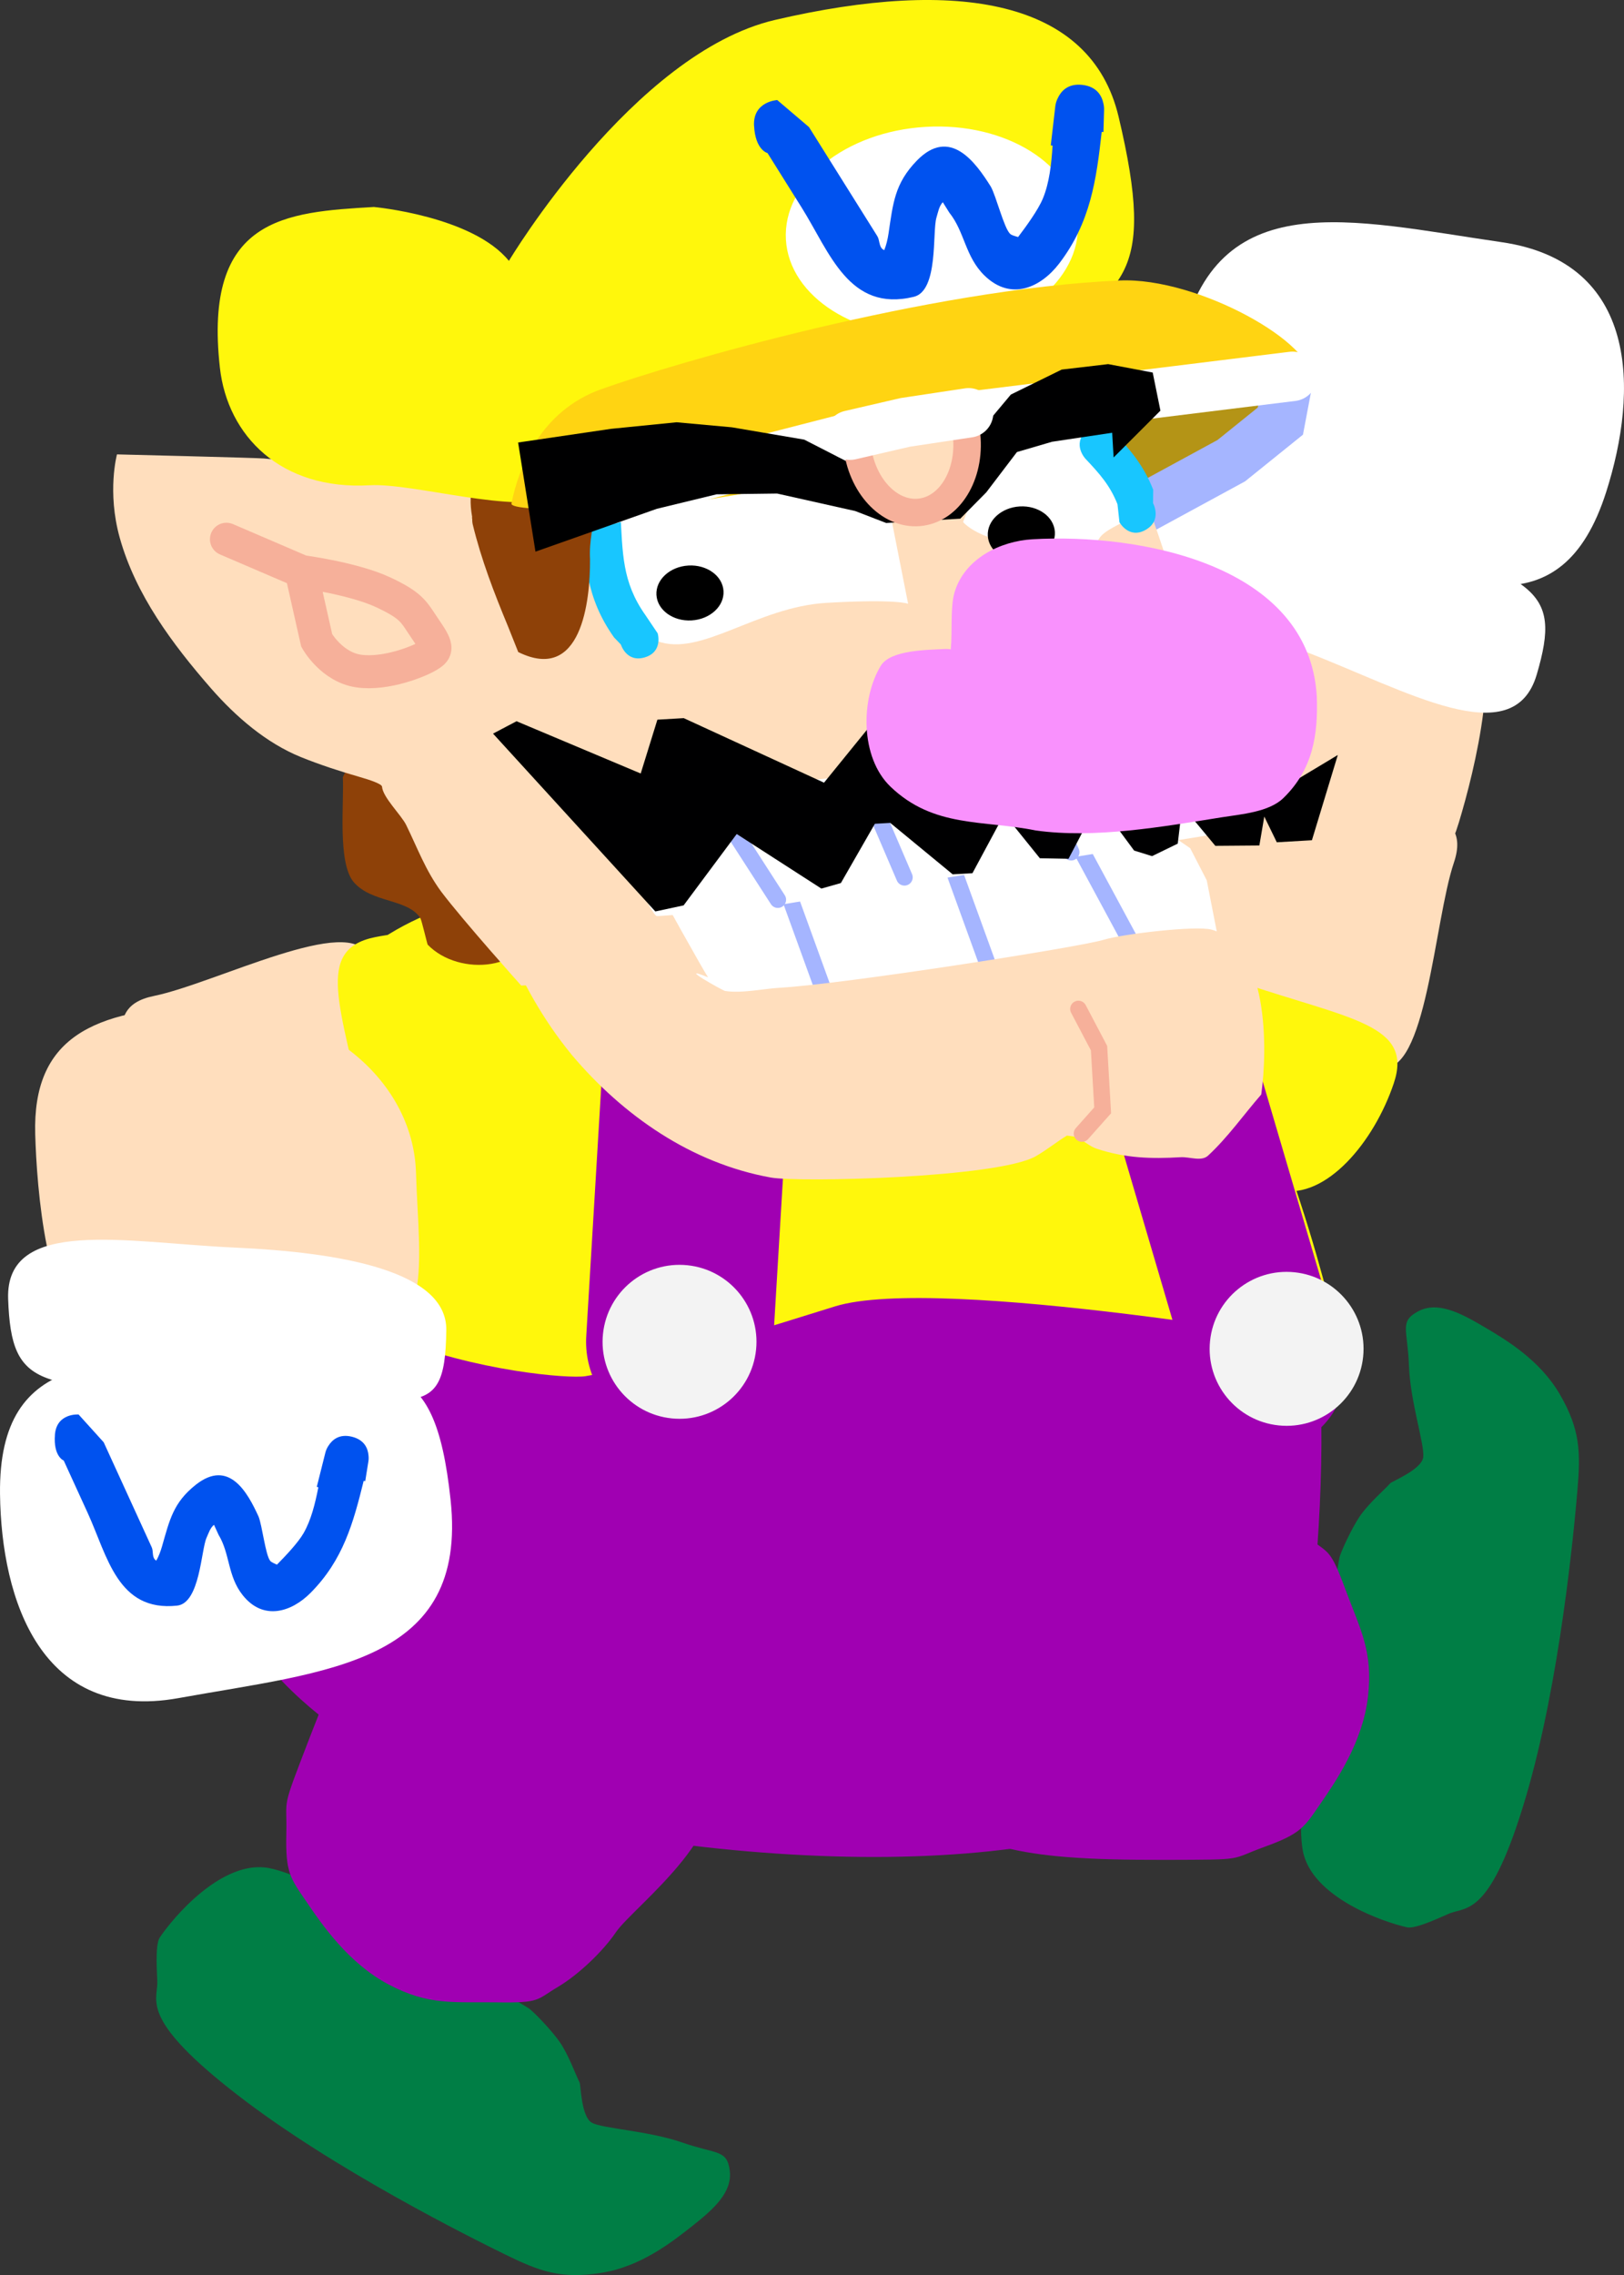 <svg version="1.1" xmlns="http://www.w3.org/2000/svg" xmlns:xlink="http://www.w3.org/1999/xlink" width="147.73" height="206.888" viewBox="0,0,147.73,206.888"><rect x="0" y="0" width="147.73" height="206.888" fill="#333333" stroke="none"/><g transform="translate(-175.01,-81.073)"><g data-paper-data="{&quot;isPaintingLayer&quot;:true}" fill-rule="nonzero" stroke-linejoin="miter" stroke-miterlimit="10" stroke-dasharray="" stroke-dashoffset="0" style="mix-blend-mode: normal"><g stroke-width="0" stroke-linecap="butt"><g data-paper-data="{&quot;origPos&quot;:null}" stroke="none"><path d="M292.798,151.308c9.945,3.348 16.273,2.85 14.467,8.215c-1.806,5.365 -2.498,19.432 -6.659,18.636c-3.48,-0.665 -28.537,-8.027 -30.79,-10.762c-1.753,-2.127 2.04,-7.35 5.818,-18.569c1.806,-5.365 7.22,-0.869 17.165,2.479z" data-paper-data="{&quot;origRot&quot;:0,&quot;origPos&quot;:null}" fill="#ffdebd"/><path d="M287.925,170.427c9.945,3.348 15.678,3.797 13.872,9.162c-1.806,5.365 -6.155,10.536 -10.315,9.741c-3.079,0.378 -9.999,2.817 -12.253,0.083c-6.681,-3.108 -12.855,-14.324 -9.078,-25.543c1.661,-3.872 7.828,3.209 17.773,6.557z" data-paper-data="{&quot;origRot&quot;:0,&quot;origPos&quot;:null}" fill="#fff70c"/></g><g><path d="M289.059,128.373c8.547,2.584 13.908,1.325 19.687,8.132c3.149,3.709 0.385,14.689 -1.023,19.347c-2.517,8.326 -8.439,9.183 -18.352,6.187c-9.912,-2.997 -15.907,-12.176 -13.39,-20.502c2.517,-8.326 3.165,-16.16 13.077,-13.164z" data-paper-data="{&quot;origPos&quot;:null,&quot;origRot&quot;:0}" fill="#ffdebd" stroke="#ffdebd"/><g data-paper-data="{&quot;origPos&quot;:null,&quot;origRot&quot;:0}" fill="#ffffff" stroke="none"><path d="M282.403,112.352c3.201,-14.636 15.515,-11.236 29.183,-9.26c12.526,1.811 12.478,13.517 9.529,22.735c-4.065,12.706 -13.299,8.632 -25.107,4.078c-11.808,-4.554 -16.595,-3.887 -13.606,-17.552z" data-paper-data="{&quot;origRot&quot;:0,&quot;origPos&quot;:null}"/><path d="M277.888,127.117c3.042,-8.716 4.551,-4.662 21.692,1.441c15.047,5.358 17.6,5.802 15.218,13.87c-2.13,7.212 -11.853,1.435 -20.975,-2.069c-9.121,-3.504 -17.711,-8.153 -15.935,-13.242z" data-paper-data="{&quot;origRot&quot;:0,&quot;origPos&quot;:null}"/></g></g></g><g stroke-width="0" stroke-linecap="round"><path d="M296.842,222.778c0.084,-0.499 1.143,-2.757 1.847,-3.793c0.827,-1.218 2.296,-2.466 2.784,-3.025c0.162,-0.186 2.86,-1.251 3.004,-2.374c0.143,-1.123 -1.183,-5.039 -1.299,-8.332c-0.116,-3.293 -0.903,-3.996 0.831,-4.93c1.735,-0.934 3.781,0.104 5.861,1.326c2.08,1.222 5.216,3.065 7.057,6.261c1.841,3.195 1.871,5.234 1.573,8.716c-0.298,3.482 -1.566,17.337 -4.711,27.939c-3.145,10.602 -5.251,9.899 -6.837,10.476c-0.478,0.174 -3.103,1.478 -3.937,1.297c-2.051,-0.445 -8.734,-2.701 -9.5,-7.01c-0.766,-4.309 1.487,-15.634 3.327,-26.55z" data-paper-data="{&quot;origPos&quot;:null}" fill="#007e45" stroke="#000000"/><path d="M290.052,249.014c-3.328,1.202 -1.512,1.168 -8.989,1.189c-7.478,0.02 -11.425,-0.306 -14.684,-1.124c-3.604,-0.905 0.099,-27.534 3.899,-33.146c3.799,-5.612 14.481,1.263 17.258,1.896c1.999,0.456 4.803,1.746 6.57,3.136c1.767,1.39 1.907,0.904 3.279,4.609c1.373,3.705 2.547,5.671 2.064,9.813c-0.484,4.142 -2.915,7.669 -4.348,9.746c-1.432,2.077 -1.721,2.679 -5.049,3.881z" data-paper-data="{&quot;origPos&quot;:null}" fill="#a000b2" stroke="#b100c6"/></g><g stroke-width="0" stroke-linecap="round"><path d="M223.055,263.667c0.435,0.259 2.156,2.063 2.868,3.095c0.836,1.212 1.468,3.033 1.812,3.69c0.115,0.219 0.131,3.119 1.126,3.659c0.995,0.54 5.126,0.721 8.238,1.804c3.112,1.083 4.052,0.604 4.295,2.559c0.243,1.955 -1.466,3.487 -3.358,4.984c-1.892,1.497 -4.745,3.753 -8.39,4.313c-3.645,0.56 -5.557,-0.15 -8.694,-1.688c-3.138,-1.538 -15.595,-7.734 -24.34,-14.503c-8.745,-6.769 -7.327,-8.478 -7.291,-10.165c0.011,-0.508 -0.254,-3.428 0.216,-4.14c1.157,-1.751 5.679,-7.164 9.973,-6.319c4.294,0.845 14.036,7.044 23.546,12.71z" data-paper-data="{&quot;origPos&quot;:null}" fill="#007e45" stroke="#000000"/><path d="M201.055,247.842c0.084,-3.538 -0.542,-1.832 2.145,-8.81c2.687,-6.978 4.42,-10.54 6.362,-13.282c2.148,-3.033 25.632,10.057 29.489,15.63c3.857,5.573 -6.418,13.042 -8.013,15.402c-1.148,1.698 -3.366,3.845 -5.301,4.99c-1.935,1.144 -1.533,1.45 -5.484,1.389c-3.951,-0.061 -6.209,0.322 -9.895,-1.627c-3.686,-1.95 -6.094,-5.493 -7.512,-7.58c-1.418,-2.087 -1.875,-2.574 -1.791,-6.111z" data-paper-data="{&quot;origPos&quot;:null}" fill="#a000b2" stroke="#b100c6"/></g><g><path d="M230.93,166.836c15.318,1.571 40.862,-1.285 51.815,8.328c14.702,12.903 13.151,37.55 11.333,55.265c-1.675,16.33 -25.301,21.663 -53.628,18.757c-28.327,-2.906 -52.672,-13.682 -48.451,-47.633c2.492,-12.338 10.604,-37.623 38.931,-34.717z" data-paper-data="{&quot;origPos&quot;:null,&quot;index&quot;:null}" fill="#a000b2" stroke="none" stroke-width="0" stroke-linecap="butt"/><path d="M236.963,161.926c15.318,1.571 36.13,0.743 47.083,10.355c7.415,6.507 12.864,31.165 12.864,31.165c0,0 -36.461,-6.505 -45.938,-3.576c-4.249,1.314 -17.101,5.415 -22.7,6.348c-2.935,0.489 -34.192,-2.739 -29.512,-21.564c2.492,-12.338 9.877,-25.635 38.203,-22.729z" data-paper-data="{&quot;origPos&quot;:null,&quot;index&quot;:null}" fill="#fff70c" stroke="none" stroke-width="0" stroke-linecap="butt"/><path d="M236.824,203.094l2.131,-35.468" data-paper-data="{&quot;origPos&quot;:null}" fill="none" stroke="#a000b2" stroke-width="17" stroke-linecap="round"/><path d="M243.788,203.808c-0.395,3.846 -3.832,6.644 -7.678,6.249c-3.846,-0.395 -6.644,-3.832 -6.249,-7.678c0.395,-3.846 3.832,-6.644 7.678,-6.249c3.846,0.395 6.644,3.832 6.249,7.678z" data-paper-data="{&quot;origPos&quot;:null}" fill="#f3f3f3" stroke="none" stroke-width="0" stroke-linecap="butt"/><path d="M276.465,169.215l6.647,12.013l7.237,24.589" data-paper-data="{&quot;origPos&quot;:null,&quot;origRot&quot;:0}" fill="none" stroke="#a000b2" stroke-width="14" stroke-linecap="round"/><path d="M299.011,204.447c-0.395,3.846 -3.832,6.644 -7.678,6.249c-3.846,-0.395 -6.644,-3.832 -6.249,-7.678c0.395,-3.846 3.832,-6.644 7.678,-6.249c3.846,0.395 6.644,3.832 6.249,7.678z" data-paper-data="{&quot;origPos&quot;:null}" fill="#f3f3f3" stroke="none" stroke-width="0" stroke-linecap="butt"/></g><g stroke-linecap="butt"><g data-paper-data="{&quot;origPos&quot;:null}" stroke="none" stroke-width="0"><path d="M195.645,204.367c-5.547,1.131 -4.376,-5.808 -6.472,-16.09c-2.096,-10.282 -5.703,-15.505 -0.156,-16.636c5.547,-1.131 18.061,-7.593 19.461,-3.595c1.171,3.344 7.381,28.711 6.147,32.032c-0.96,2.584 -7.381,1.925 -18.981,4.289z" data-paper-data="{&quot;origRot&quot;:0,&quot;origPos&quot;:null}" fill="#ffdebd"/><path d="M211.404,201.558c-4.183,0.507 -1.154,-8.381 -3.25,-18.663c-2.096,-10.282 -4.586,-15.466 0.961,-16.597c5.547,-1.131 12.202,0.035 13.602,4.032c1.873,2.473 7.456,7.234 6.222,10.556c0.665,7.339 -5.936,18.308 -17.536,20.673z" data-paper-data="{&quot;origRot&quot;:0,&quot;origPos&quot;:null}" fill="#fff70c"/></g><g data-paper-data="{&quot;origPos&quot;:null}"><path d="M204.615,204.382c-8.925,0.254 -13.613,3.144 -21.249,-1.484c-4.161,-2.522 -5.014,-13.812 -5.152,-18.676c-0.247,-8.695 5.099,-11.382 15.451,-11.676c10.351,-0.294 18.943,6.516 19.19,15.211c0.247,8.695 2.112,16.331 -8.239,16.625z" data-paper-data="{&quot;origPos&quot;:null,&quot;origRot&quot;:0}" fill="#ffdebd" stroke="#ffdebd" stroke-width="0"/><g data-paper-data="{&quot;origPos&quot;:null,&quot;origRot&quot;:0}" fill="#ffffff" stroke="none" stroke-width="0"><path d="M215.999,217.474c1.595,14.896 -11.162,15.569 -24.753,18.02c-12.455,2.247 -16.115,-8.874 -16.234,-18.551c-0.165,-13.34 9.883,-12.396 22.526,-11.814c12.643,0.583 16.972,-1.565 18.461,12.345z" data-paper-data="{&quot;origRot&quot;:0,&quot;origPos&quot;:null}"/><path d="M215.609,202.039c-0.127,9.23 -2.841,5.863 -21.033,5.498c-15.969,-0.32 -18.532,0.066 -18.825,-8.341c-0.262,-7.515 10.79,-5.113 20.551,-4.675c9.761,0.437 19.381,2.129 19.307,7.519z" data-paper-data="{&quot;origRot&quot;:0,&quot;origPos&quot;:null}"/></g><path d="M180.006,211.537c0.16,-1.994 2.154,-1.833 2.154,-1.833l2.283,2.526c0.728,1.591 1.456,3.183 2.184,4.774c0.728,1.591 1.456,3.183 2.184,4.774c0.156,0.341 0.031,0.803 0.268,1.093c0.036,0.045 0.087,0.085 0.146,0.122c0.228,-0.402 0.393,-0.843 0.529,-1.317c0.682,-2.381 1.022,-3.964 3.058,-5.577c3.052,-2.418 4.742,0.752 5.717,2.883c0.331,0.809 0.628,3.499 1.061,4.029c0.122,0.149 0.398,0.244 0.612,0.346c0.758,-0.766 1.911,-1.977 2.417,-2.853c0.694,-1.203 1.057,-2.695 1.351,-4.183l-0.144,-0.036l0.775,-3.087c0.058,-0.242 0.162,-0.472 0.304,-0.677c0.325,-0.505 0.956,-1.074 2.093,-0.803c0.02,0.005 0.039,0.009 0.059,0.015c1.134,0.295 1.425,1.093 1.474,1.692c0.024,0.197 0.018,0.394 -0.016,0.585l-0.281,1.753l-0.142,-0.023c-0.943,3.819 -1.865,7.207 -4.847,10.199c-1.718,1.723 -4.283,2.561 -6.164,0.186c-1.382,-1.745 -1.136,-3.741 -2.189,-5.481c-0.139,-0.303 -0.277,-0.606 -0.416,-0.909c-0.351,0.286 -0.491,0.765 -0.677,1.177c-0.501,1.108 -0.596,5.948 -2.675,6.172c-5.422,0.583 -6.341,-4.501 -8.133,-8.419c-0.728,-1.591 -1.456,-3.183 -2.184,-4.774c0,0 -0.959,-0.362 -0.799,-2.356z" data-paper-data="{&quot;origPos&quot;:null}" fill="#0052ef" stroke="none" stroke-width="0.5"/></g></g><g data-paper-data="{&quot;origPos&quot;:null}"><path d="M271.667,136.512l-2.02,5.46l9.259,27.175l-42.011,6.782l-3.738,-1.118l-2.933,-4.504l-8.907,-26.862l32.712,-5.908z" data-paper-data="{&quot;origPos&quot;:null}" fill="#a10114" stroke="#a10114" stroke-width="0.5" stroke-linecap="round"/><path d="M226.496,162.657c-1.454,-4.849 3.514,-10.624 11.096,-12.898c7.582,-2.274 14.908,-0.186 16.362,4.663c1.454,4.849 -3.514,10.624 -11.096,12.898c-7.582,2.274 -14.908,0.186 -16.362,-4.663z" data-paper-data="{&quot;origPos&quot;:null,&quot;origRot&quot;:0}" fill="#f4c4f6" stroke="none" stroke-width="0" stroke-linecap="butt"/><g data-paper-data="{&quot;origPos&quot;:null}" stroke-linecap="round"><path d="M239.128,174.13l-5.258,-10.045l39.642,-7.312l6.636,-0.72l3.13,2.155l1.505,2.918l1.424,7.263z" data-paper-data="{&quot;origPos&quot;:null}" fill="#ffffff" stroke="#000000" stroke-width="0"/><path d="M278.124,167.189l-5.239,-9.712" data-paper-data="{&quot;origPos&quot;:null}" fill="none" stroke="#a5b5ff" stroke-width="1.5"/><path d="M261.591,159.753l3.357,9.253" data-paper-data="{&quot;origPos&quot;:null,&quot;origRot&quot;:0}" fill="none" stroke="#a5b5ff" stroke-width="1.5"/><path d="M250.07,171.54l-3.357,-9.253" data-paper-data="{&quot;origPos&quot;:null,&quot;origRot&quot;:0}" fill="none" stroke="#a5b5ff" stroke-width="1.5"/></g><g data-paper-data="{&quot;origPos&quot;:null}"><path d="M221.59,139.854c3.484,0.489 4.421,5.141 4.494,5.421c0.414,1.586 12.506,23.454 13.339,24.676c-3.071,-1.266 1.332,1.202 1.537,1.235c1.506,0.243 3.463,-0.201 4.992,-0.29c5.872,-0.341 27.187,-3.679 29.44,-4.358c1.814,-0.547 8.415,-1.308 9.82,-0.929c5.213,1.407 5.111,10.855 4.53,14.993c-1.613,1.853 -3.035,3.891 -4.838,5.56c-0.612,0.566 -1.664,0.097 -2.496,0.145c-2.705,0.157 -5.012,0.091 -7.63,-0.771c-0.671,-0.221 -1.199,-0.76 -1.848,-1.04c-0.195,-0.084 -0.564,-0.116 -0.864,-0.158c-0.963,0.592 -1.847,1.312 -2.828,1.875c-3.444,1.976 -21.556,2.402 -24.107,1.942c-7.208,-1.299 -13.421,-5.606 -18.105,-11.15c-5.285,-6.449 -7.522,-13.752 -9.827,-21.593c-0.82,-2.79 -1.253,-11.301 -1.253,-11.301c0,0 0.694,-4.952 5.646,-4.257z" data-paper-data="{&quot;origPos&quot;:null}" fill="#ffdebd" stroke="none" stroke-width="0.5" stroke-linecap="butt"/><path d="M273.109,172.823l1.877,3.564l0.155,2.662l0.174,2.995l-1.881,2.113" data-paper-data="{&quot;origPos&quot;:null}" fill="none" stroke="#f6b09a" stroke-width="1.5" stroke-linecap="round"/></g></g><g><path d="M293.904,117.747c-0.407,3.823 -12.629,9.349 -22.467,9.92c-7.927,0.461 -6.354,-6.397 -6.566,-10.036c-0.211,-3.639 15.37,-3.748 23.297,-4.209c7.927,-0.461 5.999,1.85 5.735,4.325z" data-paper-data="{&quot;origPos&quot;:null}" fill="#b49416" stroke="none" stroke-width="0" stroke-linecap="butt"/><path d="M292.246,115.318l-0.766,4.051l-4.465,3.598l-11.005,5.982" data-paper-data="{&quot;origPos&quot;:null}" fill="none" stroke="#a5b5ff" stroke-width="4.5" stroke-linecap="round"/><path d="M208.683,148.862c2.843,-0.145 4.355,0.665 6.753,1.977c4.433,2.717 8.999,8.415 8.352,13.876c-0.559,4.715 -7.03,5.215 -9.874,2.262c-0.043,-0.062 -0.549,-2.227 -0.662,-2.405c-1.14,-1.792 -4.409,-1.367 -6.059,-3.274c-1.507,-1.743 -0.868,-7.322 -0.997,-9.538c0,0 1.336,-3.089 2.486,-2.899z" data-paper-data="{&quot;origPos&quot;:null}" fill="#8e4108" stroke="none" stroke-width="0.5" stroke-linecap="butt"/><path d="M222.422,170.697c0,0 -5.288,-5.902 -7.282,-8.546c-1.433,-1.947 -2.147,-3.949 -3.184,-6.06c-0.448,-0.912 -2.123,-2.504 -2.195,-3.484c-0.018,-0.246 -1.119,-0.618 -2.018,-0.875c-1.777,-0.508 -3.635,-1.115 -5.347,-1.807c-3.181,-1.287 -5.943,-3.687 -8.182,-6.244c-3.526,-4.044 -6.866,-8.526 -8.311,-13.702c-1.172,-4.197 -0.252,-7.586 -0.252,-7.586c0,0 12.926,0.316 13.365,0.373c2.069,0.269 8.508,-0.118 12.898,0.814c2.131,0.453 4.031,0.759 5.796,1.96c0.668,0.455 2.023,2.282 2.327,2.259c2.693,-0.208 6.459,-2.827 8.892,-3.968c6.592,-3.092 41.501,-8.43 46.676,-5.086c0.744,0.48 0.963,1.486 1.42,2.244c1.673,2.775 8.236,23.335 9.031,27.289c0.421,2.094 -1.006,4.42 -2.132,5.885c-0.51,0.663 -6.867,1.403 -9.083,1.532c-10.674,0.62 -21.318,1.128 -31.935,2.435c-2.648,0.321 -6.13,1.021 -8.793,0.676c-0.344,-0.045 -1.415,1.231 -1.149,1.554c1.288,1.567 3.826,9.695 3.826,9.695z" data-paper-data="{&quot;origPos&quot;:null}" fill="#ffdebd" stroke="none" stroke-width="0.5" stroke-linecap="butt"/><path d="M257.618,135.979c0,0 -1.022,-0.456 -7.417,-0.085c-6.396,0.372 -11.42,4.966 -15.424,3.475c-3.481,-1.296 -5.358,-12.79 -3.355,-12.906c4.635,-0.269 23.98,-1.703 23.98,-1.703z" data-paper-data="{&quot;origPos&quot;:null}" fill="#ffffff" stroke="#f6b09a" stroke-width="0" stroke-linecap="butt"/><path d="M262.622,128.548c0,0 1.53,-4.56 4.018,-6.043c2.591,-1.545 6.904,-2.505 6.904,-2.505c0,0 6.622,7.075 3.312,8.723c-3.807,1.895 0.493,1.474 -5.903,1.846c-6.396,0.372 -8.331,-2.02 -8.331,-2.02z" data-paper-data="{&quot;index&quot;:null,&quot;origPos&quot;:null}" fill="#ffffff" stroke="#f6b09a" stroke-width="0" stroke-linecap="butt"/><path d="M233.671,140.85c-1.674,0.509 -2.183,-1.166 -2.183,-1.166l-0.622,-0.648c-2.575,-3.632 -2.669,-6.872 -2.919,-11.177c0,0 -0.102,-1.747 1.646,-1.849c1.747,-0.102 1.849,1.646 1.849,1.646c0.215,3.691 0.128,6.319 2.281,9.356l1.115,1.655c0,0 0.509,1.674 -1.166,2.183z" data-paper-data="{&quot;origPos&quot;:null}" fill="#18c6ff" stroke="none" stroke-width="0.5" stroke-linecap="butt"/><path d="M217.957,128.032l-0.006,-0c-0.819,-4.81 2.394,-5.504 6.23,-5.514c1.252,-0.003 2.783,-0.28 3.692,0.808c2.493,2.986 0.618,5.266 0.811,8.596c0.021,3.886 -0.796,11.276 -6.531,8.447c-0.002,-0.001 -0.907,-2.276 -0.92,-2.306c-1.272,-3.071 -2.437,-6.072 -3.223,-9.314c0,0 -0.053,-0.217 -0.043,-0.514l-0.015,0.004c0,0 -0.005,-0.08 0.005,-0.207z" data-paper-data="{&quot;origPos&quot;:null}" fill="#8e4108" stroke="none" stroke-width="0.5" stroke-linecap="butt"/><path d="M279.226,129.257c-1.527,0.868 -2.382,-0.693 -2.382,-0.693l-0.18,-1.634c-0.672,-1.713 -1.639,-2.789 -2.914,-4.139c0,0 -1.216,-1.288 0.043,-2.525c1.259,-1.237 2.475,0.05 2.475,0.05c1.579,1.672 2.788,3.109 3.645,5.293l-0.014,1.218c0,0 0.854,1.561 -0.673,2.429z" data-paper-data="{&quot;origPos&quot;:null}" fill="#18c6ff" stroke="none" stroke-width="0.5" stroke-linecap="butt"/><path d="M276.761,91.672c3.513,14.766 0.373,15.799 -8.215,21.091c-12.513,7.71 -29.493,7.283 -42.977,13.49c-3.541,1.63 -12.975,-1.281 -16.924,-1.052c-8.076,0.469 -12.936,-4.484 -13.631,-10.681c-1.533,-13.668 5.931,-14.155 14.006,-14.624c0,0 8.965,0.815 12.283,4.9c0,0 11.307,-18.907 24.209,-21.911c16.609,-3.868 28.726,-1.817 31.249,8.787z" data-paper-data="{&quot;origPos&quot;:null}" fill="#fff70c" stroke="none" stroke-width="0" stroke-linecap="butt"/><path d="M273.057,101.321c0.304,5.238 -5.393,9.829 -12.726,10.256c-7.333,0.426 -13.524,-3.474 -13.829,-8.712c-0.304,-5.238 5.393,-9.829 12.726,-10.256c7.333,-0.426 13.524,3.474 13.829,8.712z" data-paper-data="{&quot;origPos&quot;:null}" fill="#ffffff" stroke="none" stroke-width="0" stroke-linecap="butt"/><path d="M243.602,92.51c-0.113,-2.225 2.112,-2.338 2.112,-2.338l2.888,2.458c1.035,1.652 2.07,3.303 3.105,4.955c1.035,1.652 2.07,3.303 3.105,4.955c0.222,0.354 0.15,0.882 0.455,1.168c0.047,0.044 0.109,0.081 0.179,0.113c0.193,-0.477 0.312,-0.988 0.393,-1.531c0.407,-2.728 0.552,-4.526 2.566,-6.603c3.019,-3.113 5.346,0.141 6.733,2.353c0.483,0.845 1.202,3.773 1.757,4.296c0.156,0.147 0.475,0.212 0.726,0.294c0.726,-0.956 1.823,-2.46 2.255,-3.502c0.592,-1.429 0.776,-3.13 0.884,-4.816l-0.164,-0.019l0.407,-3.522c0.029,-0.275 0.11,-0.544 0.238,-0.791c0.285,-0.605 0.899,-1.325 2.195,-1.191c0.022,0.002 0.045,0.005 0.067,0.008c1.295,0.161 1.732,1 1.873,1.655c0.055,0.214 0.077,0.432 0.068,0.648l-0.056,1.977l-0.16,-0.005c-0.487,4.354 -1.012,8.23 -3.871,11.967c-1.647,2.152 -4.358,3.45 -6.78,1.101c-1.779,-1.726 -1.798,-3.967 -3.213,-5.734c-0.197,-0.315 -0.394,-0.629 -0.591,-0.944c-0.346,0.367 -0.431,0.916 -0.577,1.398c-0.392,1.296 0.206,6.655 -2.058,7.204c-5.903,1.432 -7.656,-4.049 -10.204,-8.116c-1.035,-1.652 -2.07,-3.303 -3.105,-4.955c0,0 -1.111,-0.261 -1.224,-2.486z" data-paper-data="{&quot;origPos&quot;:null,&quot;origRot&quot;:0}" fill="#0052ef" stroke="none" stroke-width="0.5" stroke-linecap="butt"/><path d="M294.224,115.625c-0.171,0.87 -43.063,9.014 -55.091,10.915c-5.846,0.924 -17.767,1.191 -17.596,0.322c0.632,-3.216 2.619,-8.411 8.148,-10.39c6.682,-2.392 29.709,-9.119 47.176,-9.892c7.14,-0.316 17.995,5.831 17.363,9.046z" data-paper-data="{&quot;origPos&quot;:null}" fill="#ffd412" stroke="none" stroke-width="0" stroke-linecap="butt"/><path d="M195.608,130.11l6.849,2.941c0,0 4.741,0.621 7.456,1.904c2.716,1.283 2.72,1.785 3.873,3.448c1.154,1.663 0.915,1.859 0.135,2.329c-0.78,0.47 -3.787,1.713 -6.265,1.366c-2.478,-0.348 -3.835,-2.782 -3.835,-2.782l-1.395,-6.196" data-paper-data="{&quot;origPos&quot;:null}" fill="none" stroke="#f6b09a" stroke-width="3" stroke-linecap="round"/><path d="M225.769,127.696l31.006,-7.979l35.804,-4.418" data-paper-data="{&quot;origPos&quot;:null}" fill="none" stroke="#ffffff" stroke-width="4.5" stroke-linecap="round"/><path d="M276.312,122.672l-0.131,-2.246l-5.462,0.818l-3.201,0.937l-2.792,3.668l-2.365,2.391l-6.739,0.392l-2.818,-1.088l-7.104,-1.59l-5.505,0.07l-5.433,1.317l-11.042,3.897l-1.579,-9.925l8.442,-1.242l5.975,-0.598l5.035,0.459l6.576,1.12l4.388,2.249l4.022,0.267l3.95,-0.981l2.687,-1.158l3.747,-4.475l4.626,-2.272l4.228,-0.496l4.051,0.766l0.702,3.465z" data-paper-data="{&quot;origPos&quot;:null}" fill="#000001" stroke="#ff0000" stroke-width="0" stroke-linecap="round"/><path d="M262.901,120.334c0.501,3.608 -1.306,6.878 -4.037,7.304c-2.731,0.426 -5.352,-2.153 -5.853,-5.761c-0.501,-3.608 1.577,-2.219 4.308,-2.646c2.731,-0.426 5.081,-2.506 5.582,1.102z" data-paper-data="{&quot;origPos&quot;:null,&quot;origRot&quot;:0}" fill="#ffdebd" stroke="#f6b09a" stroke-width="2.5" stroke-linecap="butt"/><path d="M252.354,120.642l5.008,-1.159l5.759,-0.869" data-paper-data="{&quot;origPos&quot;:null}" fill="none" stroke="#ffffff" stroke-width="4.5" stroke-linecap="round"/><g data-paper-data="{&quot;origPos&quot;:null,&quot;index&quot;:null}" stroke-linecap="round"><path d="M280.293,148.532l5.248,8.396l-40.418,6.559c0,0 -10.256,0.961 -10.387,0.887c-0.391,-0.22 -1.341,-2.311 -1.341,-2.311l-3.815,-7.146l2.743,-1.072z" data-paper-data="{&quot;origPos&quot;:null}" fill="#ffffff" stroke="#000000" stroke-width="0"/><path d="M245.768,162.888l-5.232,-8.116" data-paper-data="{&quot;origPos&quot;:null}" fill="none" stroke="#a5b5ff" stroke-width="1.5"/><path d="M253.965,153.108l3.321,7.749" data-paper-data="{&quot;origPos&quot;:null,&quot;origRot&quot;:0}" fill="none" stroke="#a5b5ff" stroke-width="1.5"/><path d="M269.132,150.823l3.321,7.749" data-paper-data="{&quot;origPos&quot;:null,&quot;origRot&quot;:0}" fill="none" stroke="#a5b5ff" stroke-width="1.5"/></g><path d="M296.705,149.731l-2.354,7.75l-3.195,0.186l-1.138,-2.338l-0.448,2.63l-4.005,0.032l-3.016,-3.631l-0.402,3.429l-2.338,1.138l-1.632,-0.506l-3.262,-4.418l-2.705,5.166l-2.607,-0.049l-3.239,-4.019l-2.893,5.377l-1.797,0.104l-5.681,-4.678l-1.398,0.081l-3.093,5.389l-1.774,0.504l-7.701,-4.962l-4.832,6.491l-2.572,0.55l-14.763,-16.171l2.138,-1.126l11.295,4.753l1.518,-4.896l2.396,-0.139l12.762,5.869l3.926,-4.836l1.586,-0.292l6.092,4.855l3.527,-4.813l2.619,0.248l2.078,1.282l1.349,2.526l2.233,-2.935l2.784,-0.362l3.215,3.62l2.656,-2.558l3.053,0.824l1.948,2.491l2.034,-2.923l2.524,2.057l1.045,0.741z" data-paper-data="{&quot;origPos&quot;:null}" fill="#000001" stroke="#ff0000" stroke-width="0" stroke-linecap="round"/><path d="M237.63,132.501c0.842,-0.049 1.62,0.186 2.199,0.606c0.579,0.419 0.957,1.023 0.997,1.712c0.04,0.689 -0.265,1.333 -0.792,1.816c-0.526,0.484 -1.272,0.808 -2.114,0.857c-0.842,0.049 -1.62,-0.186 -2.199,-0.606c-0.579,-0.419 -0.956,-1.023 -0.997,-1.712c-0.04,-0.689 0.265,-1.333 0.791,-1.816c0.526,-0.484 1.272,-0.808 2.114,-0.857z" fill="#000000" stroke="none" stroke-width="1.057" stroke-linecap="butt"/><path d="M267.773,127.127c0.842,-0.049 1.62,0.186 2.199,0.606c0.579,0.419 0.957,1.023 0.997,1.712c0.04,0.689 -0.265,1.333 -0.792,1.816c-0.526,0.484 -1.272,0.808 -2.114,0.857c-0.842,0.049 -1.62,-0.186 -2.199,-0.606c-0.579,-0.419 -0.956,-1.023 -0.997,-1.712c-0.04,-0.689 0.265,-1.333 0.791,-1.816c0.526,-0.484 1.272,-0.808 2.114,-0.857z" fill="#000000" stroke="none" stroke-width="1.057" stroke-linecap="butt"/><path d="M261.5,140.122c0.159,-1.722 -0.065,-3.854 0.355,-5.228c0.928,-3.036 4.155,-4.612 7.065,-4.781c9.763,-0.567 25.175,2.281 25.872,14.273c0.132,3.539 -0.362,6.658 -3.039,9.263c-1.312,1.277 -3.866,1.47 -5.588,1.744c-5.361,0.853 -11.533,1.959 -16.948,1.199c-4.755,-0.969 -9.255,-0.203 -13.198,-3.978c-2.772,-2.654 -2.721,-7.99 -0.883,-11.003c0.888,-1.456 4.323,-1.432 5.85,-1.521c0,0 0.212,-0.012 0.515,0.032z" data-paper-data="{&quot;origPos&quot;:null}" fill="#f991fd" stroke="none" stroke-width="0.5" stroke-linecap="butt"/></g></g></g></svg>